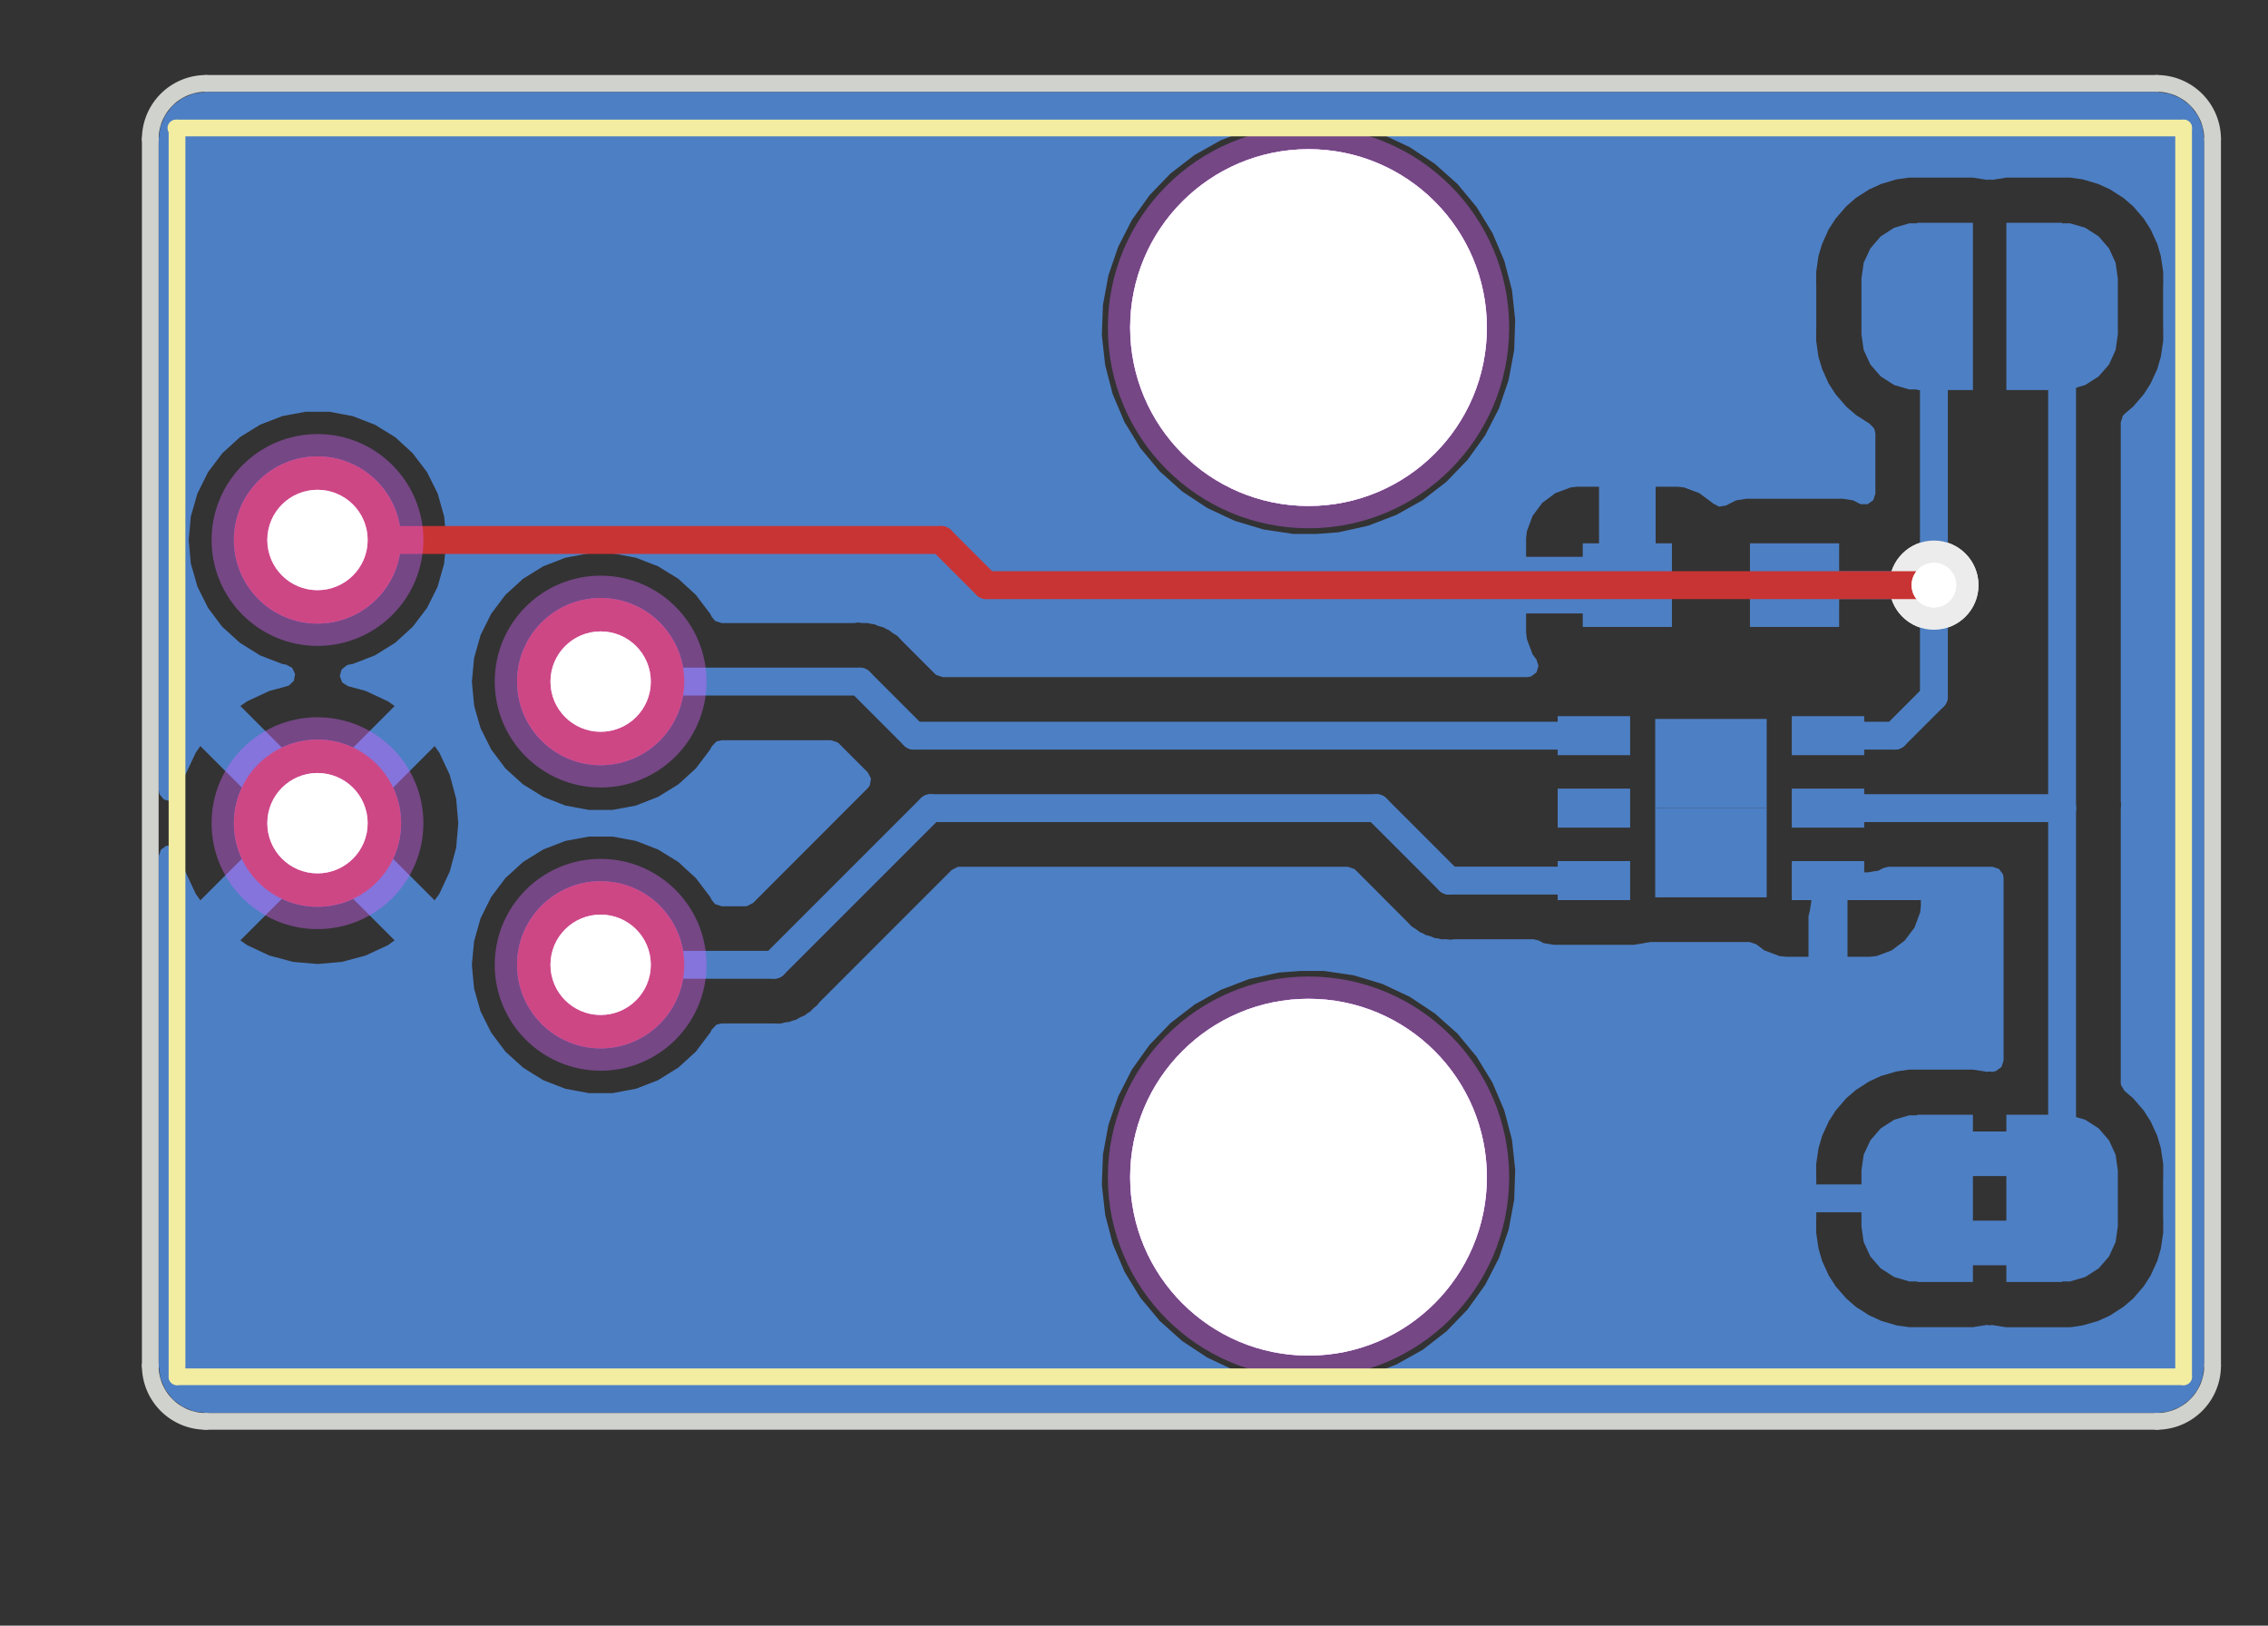 <?xml version="1.0" standalone="no"?>
 <!DOCTYPE svg PUBLIC "-//W3C//DTD SVG 1.1//EN" 
 "http://www.w3.org/Graphics/SVG/1.1/DTD/svg11.dtd"> 
<svg
  xmlns:svg="http://www.w3.org/2000/svg"
  xmlns="http://www.w3.org/2000/svg"
  xmlns:xlink="http://www.w3.org/1999/xlink"
  version="1.1"
  width="20.345mm" height="14.58mm" viewBox="0 0 20.345 14.58">
<rect x="0" y="0" width="20.345" height="14.58" fill="#333333" stroke="none"/>
<title>SVG Image created as working-brd.svg date 2023/08/26 15:36:35 </title>
  <desc>Image generated by PCBNEW </desc>
<g style="fill:#000000; fill-opacity:1;stroke:#000000; stroke-opacity:1;
stroke-linecap:round; stroke-linejoin:round;"
 transform="translate(0 0) scale(1 1)">
</g>
<g style="fill:#000000; fill-opacity:0.0; 
stroke:#000000; stroke-width:0; stroke-opacity:1; 
stroke-linecap:round; stroke-linejoin:round;">
<g >
</g>
<g style="fill:#4D7FC4; fill-opacity:0.0; 
stroke:#4D7FC4; stroke-width:0; stroke-opacity:1; 
stroke-linecap:round; stroke-linejoin:round;">
</g>
<g style="fill:#4D7FC4; fill-opacity:1; 
stroke:#4D7FC4; stroke-width:0; stroke-opacity:1; 
stroke-linecap:round; stroke-linejoin:round;">
<circle cx="2.848" cy="4.843" r="0.75" /> 
</g>
<g style="fill:#4D7FC4; fill-opacity:1; 
stroke:#4D7FC4; stroke-width:0.021; stroke-opacity:1; 
stroke-linecap:round; stroke-linejoin:round;">
</g>
<g style="fill:#4D7FC4; fill-opacity:1; 
stroke:#4D7FC4; stroke-width:0; stroke-opacity:1; 
stroke-linecap:round; stroke-linejoin:round;">
<circle cx="2.848" cy="7.383" r="0.75" /> 
</g>
<g style="fill:#4D7FC4; fill-opacity:1; 
stroke:#4D7FC4; stroke-width:0.021; stroke-opacity:1; 
stroke-linecap:round; stroke-linejoin:round;">
</g>
<g style="fill:#4D7FC4; fill-opacity:1; 
stroke:#4D7FC4; stroke-width:0; stroke-opacity:1; 
stroke-linecap:round; stroke-linejoin:round;">
<circle cx="5.388" cy="8.653" r="0.75" /> 
</g>
<g style="fill:#4D7FC4; fill-opacity:1; 
stroke:#4D7FC4; stroke-width:0.021; stroke-opacity:1; 
stroke-linecap:round; stroke-linejoin:round;">
</g>
<g style="fill:#4D7FC4; fill-opacity:1; 
stroke:#4D7FC4; stroke-width:0; stroke-opacity:1; 
stroke-linecap:round; stroke-linejoin:round;">
<circle cx="5.388" cy="6.113" r="0.75" /> 
</g>
<g style="fill:#4D7FC4; fill-opacity:1; 
stroke:#4D7FC4; stroke-width:0.021; stroke-opacity:1; 
stroke-linecap:round; stroke-linejoin:round;">
</g>
<g >
</g>
<g style="fill:#4D7FC4; fill-opacity:1; 
stroke:#4D7FC4; stroke-width:0.021; stroke-opacity:1; 
stroke-linecap:round; stroke-linejoin:round;">
</g>
<g style="fill:#4D7FC4; fill-opacity:1; 
stroke:#4D7FC4; stroke-width:0; stroke-opacity:1; 
stroke-linecap:round; stroke-linejoin:round;">
<path style="fill:#4D7FC4; fill-opacity:1; 
stroke:#4D7FC4; stroke-width:0; stroke-opacity:1; 
stroke-linecap:round; stroke-linejoin:round;fill-rule:evenodd;"
d="M 16.498,4.873
16.498,5.623
15.698,5.623
15.698,4.873
Z" /> 
<path style="fill:#4D7FC4; fill-opacity:1; 
stroke:#4D7FC4; stroke-width:0; stroke-opacity:1; 
stroke-linecap:round; stroke-linejoin:round;fill-rule:evenodd;"
d="M 14.998,4.873
14.998,5.623
14.198,5.623
14.198,4.873
Z" /> 
</g>
<g >
</g>
<g style="fill:#4D7FC4; fill-opacity:1; 
stroke:#4D7FC4; stroke-width:0; stroke-opacity:1; 
stroke-linecap:round; stroke-linejoin:round;">
<path style="fill:#4D7FC4; fill-opacity:1; 
stroke:#4D7FC4; stroke-width:0; stroke-opacity:1; 
stroke-linecap:round; stroke-linejoin:round;fill-rule:evenodd;"
d="M 15.848,6.448
15.848,7.248
14.848,7.248
14.848,6.448
Z" /> 
<path style="fill:#4D7FC4; fill-opacity:1; 
stroke:#4D7FC4; stroke-width:0; stroke-opacity:1; 
stroke-linecap:round; stroke-linejoin:round;fill-rule:evenodd;"
d="M 15.848,7.248
15.848,8.048
14.848,8.048
14.848,7.248
Z" /> 
<path style="fill:#4D7FC4; fill-opacity:1; 
stroke:#4D7FC4; stroke-width:0; stroke-opacity:1; 
stroke-linecap:round; stroke-linejoin:round;fill-rule:evenodd;"
d="M 14.623,6.423
14.623,6.773
13.973,6.773
13.973,6.423
Z" /> 
<path style="fill:#4D7FC4; fill-opacity:1; 
stroke:#4D7FC4; stroke-width:0; stroke-opacity:1; 
stroke-linecap:round; stroke-linejoin:round;fill-rule:evenodd;"
d="M 14.623,7.073
14.623,7.423
13.973,7.423
13.973,7.073
Z" /> 
<path style="fill:#4D7FC4; fill-opacity:1; 
stroke:#4D7FC4; stroke-width:0; stroke-opacity:1; 
stroke-linecap:round; stroke-linejoin:round;fill-rule:evenodd;"
d="M 14.623,7.723
14.623,8.073
13.973,8.073
13.973,7.723
Z" /> 
<path style="fill:#4D7FC4; fill-opacity:1; 
stroke:#4D7FC4; stroke-width:0; stroke-opacity:1; 
stroke-linecap:round; stroke-linejoin:round;fill-rule:evenodd;"
d="M 16.723,7.723
16.723,8.073
16.073,8.073
16.073,7.723
Z" /> 
<path style="fill:#4D7FC4; fill-opacity:1; 
stroke:#4D7FC4; stroke-width:0; stroke-opacity:1; 
stroke-linecap:round; stroke-linejoin:round;fill-rule:evenodd;"
d="M 16.723,7.073
16.723,7.423
16.073,7.423
16.073,7.073
Z" /> 
<path style="fill:#4D7FC4; fill-opacity:1; 
stroke:#4D7FC4; stroke-width:0; stroke-opacity:1; 
stroke-linecap:round; stroke-linejoin:round;fill-rule:evenodd;"
d="M 16.723,6.423
16.723,6.773
16.073,6.773
16.073,6.423
Z" /> 
</g>
<g >
</g>
<g style="fill:#4D7FC4; fill-opacity:1; 
stroke:#4D7FC4; stroke-width:0; stroke-opacity:1; 
stroke-linecap:round; stroke-linejoin:round;">
<path style="fill:#4D7FC4; fill-opacity:1; 
stroke:#4D7FC4; stroke-width:0; stroke-opacity:1; 
stroke-linecap:round; stroke-linejoin:round;fill-rule:evenodd;"
d="M 17.698,3.498
17.198,3.498
17.198,3.493
17.127,3.493
16.991,3.453
16.871,3.376
16.778,3.269
16.718,3.139
16.698,2.998
16.698,2.498
16.718,2.357
16.778,2.228
16.871,2.12
16.991,2.043
17.127,2.003
17.198,2.003
17.198,1.998
17.698,1.998
Z" /> 
<path style="fill:#4D7FC4; fill-opacity:1; 
stroke:#4D7FC4; stroke-width:0; stroke-opacity:1; 
stroke-linecap:round; stroke-linejoin:round;fill-rule:evenodd;"
d="M 18.498,2.003
18.569,2.003
18.706,2.043
18.826,2.12
18.919,2.228
18.978,2.357
18.998,2.498
18.998,2.998
18.978,3.139
18.919,3.269
18.826,3.376
18.706,3.453
18.569,3.493
18.498,3.493
18.498,3.498
17.998,3.498
17.998,1.998
18.498,1.998
Z" /> 
</g>
<g >
</g>
<g style="fill:#4D7FC4; fill-opacity:1; 
stroke:#4D7FC4; stroke-width:0; stroke-opacity:1; 
stroke-linecap:round; stroke-linejoin:round;">
<path style="fill:#4D7FC4; fill-opacity:1; 
stroke:#4D7FC4; stroke-width:0; stroke-opacity:1; 
stroke-linecap:round; stroke-linejoin:round;fill-rule:evenodd;"
d="M 17.698,10.148
18.098,10.148
18.098,10.548
17.698,10.548
17.698,10.948
18.098,10.948
18.098,11.348
17.698,11.348
17.698,11.498
17.198,11.498
17.198,11.493
17.127,11.493
16.991,11.453
16.871,11.376
16.778,11.269
16.718,11.139
16.698,10.998
16.698,10.498
16.718,10.357
16.778,10.228
16.871,10.12
16.991,10.043
17.127,10.003
17.198,10.003
17.198,9.998
17.698,9.998
Z" /> 
<path style="fill:#4D7FC4; fill-opacity:1; 
stroke:#4D7FC4; stroke-width:0; stroke-opacity:1; 
stroke-linecap:round; stroke-linejoin:round;fill-rule:evenodd;"
d="M 18.498,10.003
18.569,10.003
18.706,10.043
18.826,10.12
18.919,10.228
18.978,10.357
18.998,10.498
18.998,10.998
18.978,11.139
18.919,11.269
18.826,11.376
18.706,11.453
18.569,11.493
18.498,11.493
18.498,11.498
17.998,11.498
17.998,9.998
18.498,9.998
Z" /> 
</g>
<g >
</g>
<g style="fill:#ECECEC; fill-opacity:1; 
stroke:#ECECEC; stroke-width:0; stroke-opacity:1; 
stroke-linecap:round; stroke-linejoin:round;">
<circle cx="17.348" cy="5.248" r="0.4" /> 
</g>
<g style="fill:#ECECEC; fill-opacity:1; 
stroke:#ECECEC; stroke-width:0.021; stroke-opacity:1; 
stroke-linecap:round; stroke-linejoin:round;">
</g>
<g >
</g>
<g style="fill:#4D7FC4; fill-opacity:1; 
stroke:#4D7FC4; stroke-width:0.021; stroke-opacity:1; 
stroke-linecap:round; stroke-linejoin:round;">
</g>
<g style="fill:#4D7FC4; fill-opacity:1; 
stroke:#4D7FC4; stroke-width:0.25; stroke-opacity:1; 
stroke-linecap:round; stroke-linejoin:round;">
</g>
<g style="fill:#4D7FC4; fill-opacity:0.0; 
stroke:#4D7FC4; stroke-width:0.25; stroke-opacity:1; 
stroke-linecap:round; stroke-linejoin:round;">
<path d="M16.398 6.598
L16.998 6.598
" />
<path d="M16.998 6.598
L17.348 6.248
" />
<path d="M17.348 6.248
L17.348 5.248
" />
<path d="M17.348 5.248
L16.098 5.248
" />
<path d="M17.348 2.898
L17.198 2.748
" />
<path d="M17.348 5.248
L17.348 2.898
" />
<path d="M17.198 10.748
L15.348 10.748
" />
<path d="M14.298 6.598
L8.198 6.598
" />
<path d="M7.713 6.113
L5.388 6.113
" />
<path d="M8.198 6.598
L7.713 6.113
" />
<path d="M14.298 7.898
L12.998 7.898
" />
<path d="M12.998 7.898
L12.348 7.248
" />
<path d="M12.348 7.248
L8.348 7.248
" />
<path d="M6.943 8.653
L8.348 7.248
" />
<path d="M5.388 8.653
L6.943 8.653
" />
<path d="M16.398 7.248
L18.498 7.248
" />
<path d="M18.498 2.748
L18.498 7.248
" />
<path d="M18.498 7.248
L18.498 10.748
" />
</g>
<g >
</g>
<g style="fill:#4D7FC4; fill-opacity:0.0; 
stroke:#4D7FC4; stroke-width:0.25; stroke-opacity:1; 
stroke-linecap:round; stroke-linejoin:round;">
<g >
</g>
<g style="fill:#4D7FC4; fill-opacity:1; 
stroke:#4D7FC4; stroke-width:0; stroke-opacity:1; 
stroke-linecap:round; stroke-linejoin:round;">
<path style="fill:#4D7FC4; fill-opacity:1; 
stroke:#4D7FC4; stroke-width:0; stroke-opacity:1; 
stroke-linecap:round; stroke-linejoin:round;fill-rule:evenodd;"
d="M 19.352,0.824
19.364,0.826
19.445,0.837
19.47,0.843
19.549,0.876
19.571,0.889
19.638,0.94
19.656,0.958
19.708,1.026
19.721,1.048
19.753,1.126
19.76,1.151
19.772,1.245
19.773,1.252
19.773,12.245
19.772,12.252
19.76,12.345
19.753,12.37
19.721,12.448
19.708,12.471
19.656,12.538
19.638,12.556
19.571,12.608
19.549,12.621
19.47,12.653
19.445,12.66
19.352,12.672
19.345,12.673
1.851,12.673
1.845,12.672
1.751,12.66
1.726,12.653
1.648,12.621
1.626,12.608
1.558,12.556
1.54,12.538
1.489,12.471
1.476,12.448
1.453,12.394
1.443,12.37
1.437,12.345
1.424,12.252
1.424,12.245
1.424,10.626
9.884,10.626
9.914,10.895
9.956,11.056
9.982,11.157
10.088,11.407
10.108,11.44
10.229,11.638
10.386,11.826
10.402,11.846
10.604,12.027
10.827,12.174
10.83,12.176
10.962,12.238
11.075,12.291
11.221,12.335
11.335,12.369
11.335,12.369
11.335,12.369
11.502,12.394
11.603,12.409
11.603,12.409
11.806,12.409
11.864,12.405
12.008,12.394
12.273,12.335
12.526,12.238
12.762,12.106
12.976,11.94
13.164,11.745
13.322,11.525
13.446,11.284
13.533,11.028
13.583,10.761
13.592,10.491
13.563,10.221
13.494,9.959
13.388,9.71
13.247,9.479
13.208,9.432
13.074,9.27
12.872,9.09
12.872,9.09
12.872,9.09
12.717,8.987
12.646,8.94
12.401,8.825
12.142,8.747
12.142,8.747
11.874,8.708
11.874,8.708
11.671,8.708
11.671,8.708
11.468,8.723
11.204,8.781
10.951,8.878
10.714,9.011
10.5,9.176
10.312,9.371
10.154,9.592
10.031,9.833
9.943,10.089
9.943,10.089
9.894,10.355
9.884,10.626
1.424,10.626
1.424,8.653
4.233,8.653
4.239,8.723
4.253,8.866
4.256,8.878
4.311,9.071
4.406,9.261
4.534,9.432
4.534,9.432
4.692,9.575
4.692,9.575
4.754,9.614
4.873,9.688
5.072,9.765
5.282,9.804
5.495,9.804
5.704,9.765
5.903,9.688
6.085,9.575
6.242,9.432
6.306,9.347
6.371,9.261
6.371,9.261
6.371,9.261
6.385,9.234
6.427,9.19
6.473,9.179
6.934,9.179
6.936,9.179
6.997,9.181
7.039,9.171
7.044,9.17
7.086,9.164
7.104,9.156
7.12,9.151
7.138,9.147
7.175,9.126
7.18,9.123
7.219,9.107
7.233,9.095
7.247,9.085
7.264,9.076
7.294,9.046
7.298,9.042
7.331,9.015
7.342,9
7.353,8.987
8.537,7.803
8.591,7.775
8.607,7.774
12.09,7.774
12.148,7.793
12.16,7.803
12.62,8.264
12.664,8.31
12.664,8.31
12.7,8.332
12.704,8.335
12.738,8.361
12.752,8.366
12.756,8.367
12.771,8.375
12.787,8.385
12.828,8.396
12.833,8.398
12.873,8.414
12.891,8.415
12.908,8.419
12.918,8.421
12.926,8.424
12.926,8.424
12.969,8.424
12.974,8.424
12.983,8.425
13.016,8.428
13.035,8.425
13.052,8.424
13.755,8.424
13.8,8.434
13.848,8.459
13.942,8.474
14.655,8.474
14.655,8.474
14.655,8.474
14.749,8.459
14.751,8.457
14.754,8.457
14.756,8.457
14.756,8.457
14.812,8.448
14.817,8.449
15.694,8.449
15.752,8.468
15.754,8.469
15.827,8.524
15.964,8.575
15.964,8.575
16.025,8.581
16.223,8.581
16.223,8.581
16.573,8.581
16.573,8.581
16.772,8.581
16.832,8.575
16.832,8.575
16.969,8.524
17.086,8.436
17.086,8.436
17.174,8.319
17.225,8.182
17.225,8.182
17.231,8.122
17.231,8.073
16.573,8.073
16.573,8.073
16.573,8.581
16.223,8.581
16.223,8.218
16.232,8.181
16.232,8.181
16.234,8.174
16.234,8.174
16.249,8.08
16.249,7.923
16.268,7.865
16.317,7.829
16.348,7.824
16.755,7.824
16.755,7.824
16.809,7.815
16.849,7.809
16.849,7.809
16.849,7.809
16.849,7.809
16.88,7.793
16.896,7.785
16.941,7.774
17.874,7.774
17.932,7.793
17.968,7.842
17.973,7.873
17.973,9.512
17.954,9.57
17.904,9.606
17.889,9.61
17.883,9.611
17.873,9.613
17.873,9.613
17.865,9.614
17.865,9.611
17.832,9.611
17.831,9.614
17.698,9.593
17.126,9.593
17.012,9.61
17.012,9.61
16.874,9.65
16.77,9.698
16.769,9.698
16.648,9.776
16.648,9.776
16.561,9.851
16.561,9.851
16.467,9.96
16.467,9.96
16.405,10.057
16.405,10.057
16.345,10.188
16.313,10.298
16.292,10.441
16.292,10.556
16.292,10.556
16.293,10.57
16.293,10.926
16.292,10.941
16.292,10.941
16.292,11.056
16.313,11.198
16.345,11.309
16.405,11.44
16.405,11.44
16.467,11.537
16.467,11.537
16.561,11.645
16.561,11.645
16.648,11.721
16.648,11.721
16.769,11.798
16.77,11.798
16.874,11.846
17.012,11.887
17.012,11.887
17.126,11.903
17.698,11.903
17.831,11.882
17.832,11.886
17.865,11.886
17.865,11.883
17.998,11.904
17.998,11.904
18.57,11.904
18.627,11.896
18.684,11.887
18.822,11.847
18.927,11.799
19.048,11.721
19.136,11.646
19.23,11.537
19.292,11.44
19.352,11.309
19.384,11.198
19.393,11.137
19.405,11.056
19.405,10.941
19.405,10.941
19.404,10.926
19.404,10.57
19.405,10.556
19.405,10.556
19.405,10.441
19.39,10.339
19.384,10.298
19.352,10.188
19.292,10.057
19.23,9.96
19.23,9.96
19.23,9.96
19.136,9.851
19.136,9.851
19.058,9.784
19.026,9.731
19.024,9.709
19.024,7.268
19.024,7.264
19.027,7.212
19.026,7.204
19.024,7.184
19.024,3.788
19.043,3.729
19.058,3.713
19.136,3.646
19.136,3.646
19.23,3.537
19.292,3.44
19.352,3.309
19.384,3.198
19.393,3.137
19.405,3.056
19.405,2.941
19.405,2.941
19.404,2.926
19.404,2.57
19.405,2.556
19.405,2.556
19.405,2.441
19.384,2.298
19.384,2.298
19.352,2.188
19.292,2.057
19.273,2.027
19.23,1.96
19.23,1.96
19.136,1.851
19.136,1.851
19.048,1.775
19.048,1.775
18.927,1.698
18.927,1.698
18.927,1.698
18.822,1.65
18.822,1.65
18.822,1.65
18.684,1.609
18.684,1.609
18.57,1.593
18.57,1.593
17.998,1.593
17.998,1.593
17.91,1.607
17.873,1.613
17.873,1.613
17.865,1.614
17.865,1.611
17.832,1.611
17.831,1.614
17.824,1.613
17.786,1.607
17.698,1.593
17.698,1.593
17.126,1.593
17.126,1.593
17.012,1.609
17.012,1.609
16.874,1.65
16.874,1.65
16.874,1.65
16.829,1.671
16.769,1.698
16.769,1.698
16.648,1.775
16.648,1.775
16.561,1.851
16.561,1.851
16.467,1.96
16.467,1.96
16.404,2.057
16.404,2.057
16.345,2.188
16.312,2.298
16.292,2.441
16.292,2.556
16.292,2.556
16.293,2.57
16.293,2.926
16.292,2.941
16.292,2.941
16.292,3.056
16.312,3.198
16.345,3.309
16.404,3.44
16.404,3.44
16.467,3.537
16.467,3.537
16.561,3.646
16.561,3.646
16.648,3.721
16.648,3.721
16.769,3.799
16.771,3.8
16.772,3.8
16.772,3.801
16.772,3.801
16.813,3.844
16.823,3.887
16.823,4.428
16.804,4.486
16.754,4.522
16.693,4.522
16.679,4.516
16.624,4.488
16.53,4.473
15.667,4.473
15.667,4.473
15.573,4.488
15.573,4.488
15.482,4.534
15.421,4.544
15.367,4.516
15.366,4.515
15.361,4.51
15.244,4.423
15.107,4.372
15.107,4.372
15.047,4.365
14.852,4.365
14.852,4.365
14.852,5.403
14.833,5.461
14.784,5.497
14.753,5.502
13.69,5.502
13.69,5.672
13.697,5.732
13.697,5.732
13.748,5.869
13.782,5.914
13.801,5.972
13.783,6.031
13.734,6.067
13.702,6.073
8.457,6.073
8.399,6.054
8.387,6.044
8.091,5.748
8.048,5.702
8.048,5.702
8.011,5.68
8.007,5.677
7.973,5.651
7.956,5.644
7.941,5.636
7.925,5.627
7.883,5.615
7.879,5.614
7.839,5.598
7.839,5.598
7.827,5.597
7.82,5.596
7.804,5.593
7.785,5.588
7.743,5.588
7.738,5.588
7.703,5.584
7.695,5.583
7.695,5.583
7.677,5.586
7.66,5.588
6.473,5.588
6.415,5.569
6.385,5.533
6.371,5.505
6.371,5.505
6.371,5.505
6.371,5.505
6.242,5.335
6.242,5.335
6.242,5.335
6.161,5.261
6.085,5.191
6.085,5.191
5.903,5.079
5.903,5.079
5.704,5.002
5.663,4.994
13.69,4.994
13.69,4.994
14.344,4.994
14.344,4.994
14.344,4.365
14.15,4.365
14.089,4.372
14.089,4.372
13.952,4.423
13.835,4.51
13.835,4.51
13.748,4.627
13.697,4.764
13.697,4.764
13.69,4.825
13.69,4.994
5.663,4.994
5.495,4.963
5.282,4.963
5.072,5.002
4.873,5.079
4.873,5.079
4.692,5.191
4.692,5.191
4.534,5.335
4.534,5.335
4.534,5.335
4.534,5.335
4.534,5.335
4.406,5.505
4.406,5.505
4.311,5.696
4.253,5.901
4.233,6.113
4.253,6.326
4.258,6.347
4.311,6.531
4.406,6.721
4.534,6.892
4.534,6.892
4.692,7.035
4.692,7.035
4.796,7.099
4.873,7.147
5.072,7.225
5.282,7.264
5.495,7.264
5.704,7.225
5.903,7.147
6.085,7.035
6.242,6.892
6.348,6.752
6.371,6.721
6.371,6.721
6.371,6.721
6.385,6.694
6.427,6.65
6.473,6.639
7.455,6.639
7.513,6.658
7.525,6.668
7.785,6.928
7.813,6.983
7.803,7.043
7.785,7.068
6.755,8.099
6.7,8.127
6.685,8.128
6.473,8.128
6.415,8.109
6.385,8.073
6.371,8.045
6.371,8.045
6.371,8.045
6.371,8.045
6.242,7.875
6.242,7.875
6.242,7.875
6.143,7.785
6.085,7.731
6.085,7.731
5.903,7.619
5.903,7.619
5.704,7.542
5.495,7.503
5.282,7.503
5.072,7.542
4.873,7.619
4.873,7.619
4.692,7.731
4.692,7.731
4.534,7.875
4.534,7.875
4.534,7.875
4.534,7.875
4.534,7.875
4.406,8.045
4.406,8.045
4.311,8.236
4.253,8.441
4.24,8.575
4.233,8.653
1.424,8.653
1.424,7.679
1.443,7.621
1.492,7.585
1.553,7.585
1.603,7.621
1.618,7.654
1.662,7.815
1.755,8.015
1.755,8.015
1.797,8.075
2.403,7.469
2.405,7.484
2.454,7.611
2.539,7.717
2.651,7.793
2.763,7.828
2.156,8.434
2.217,8.477
2.217,8.477
2.416,8.57
2.416,8.57
2.629,8.627
2.848,8.646
2.848,8.646
3.067,8.627
3.28,8.57
3.48,8.477
3.54,8.434
2.932,7.826
2.982,7.818
3.105,7.759
3.204,7.667
3.272,7.55
3.291,7.467
3.899,8.075
3.942,8.015
4.035,7.815
4.092,7.603
4.111,7.383
4.111,7.383
4.092,7.164
4.035,6.951
3.942,6.752
3.942,6.752
3.899,6.691
3.293,7.298
3.292,7.282
3.242,7.156
3.158,7.05
3.046,6.973
2.934,6.939
3.54,6.332
3.48,6.29
3.48,6.29
3.28,6.197
3.28,6.197
3.122,6.154
3.07,6.121
3.048,6.064
3.064,6.005
3.112,5.966
3.129,5.961
3.164,5.955
3.363,5.878
3.545,5.765
3.702,5.622
3.831,5.452
3.926,5.261
3.984,5.056
4.004,4.843
3.984,4.631
3.926,4.426
3.831,4.235
3.702,4.065
3.648,4.015
3.545,3.921
3.545,3.921
3.363,3.809
3.363,3.809
3.308,3.788
3.164,3.732
3.164,3.732
3.164,3.732
2.955,3.693
2.742,3.693
2.532,3.732
2.333,3.809
2.333,3.809
2.152,3.921
2.152,3.921
1.994,4.065
1.994,4.065
1.994,4.065
1.994,4.065
1.994,4.065
1.866,4.235
1.866,4.235
1.771,4.426
1.712,4.631
1.693,4.843
1.712,5.056
1.736,5.137
1.771,5.261
1.866,5.452
1.994,5.622
2.055,5.677
2.152,5.765
2.152,5.765
2.256,5.83
2.333,5.878
2.532,5.955
2.567,5.961
2.621,5.99
2.647,6.046
2.636,6.106
2.592,6.148
2.575,6.154
2.416,6.197
2.217,6.29
2.217,6.29
2.156,6.332
2.765,6.941
2.714,6.948
2.592,7.007
2.493,7.099
2.425,7.217
2.406,7.3
1.797,6.691
1.755,6.752
1.755,6.752
1.662,6.951
1.618,7.113
1.585,7.164
1.528,7.186
1.469,7.17
1.43,7.122
1.424,7.087
1.424,3.006
9.884,3.006
9.914,3.275
9.982,3.537
9.982,3.537
10.088,3.787
10.148,3.884
10.229,4.018
10.402,4.226
10.565,4.372
10.604,4.407
10.778,4.522
10.83,4.556
10.962,4.618
11.075,4.671
11.221,4.715
11.335,4.749
11.335,4.749
11.335,4.749
11.502,4.774
11.603,4.789
11.603,4.789
11.806,4.789
11.864,4.785
12.008,4.774
12.273,4.715
12.526,4.618
12.762,4.486
12.976,4.32
13.164,4.125
13.322,3.905
13.446,3.664
13.533,3.408
13.583,3.141
13.592,2.87
13.563,2.601
13.494,2.339
13.388,2.09
13.247,1.859
13.241,1.851
13.074,1.65
12.872,1.47
12.872,1.47
12.872,1.47
12.723,1.371
12.646,1.32
12.401,1.205
12.142,1.127
12.142,1.127
11.874,1.088
11.874,1.088
11.671,1.088
11.671,1.088
11.468,1.103
11.204,1.161
11.204,1.161
11.204,1.161
11.089,1.205
10.951,1.258
10.714,1.391
10.5,1.556
10.312,1.751
10.154,1.972
10.031,2.213
9.943,2.469
9.943,2.469
9.894,2.735
9.884,3.006
1.424,3.006
1.424,1.252
1.424,1.245
1.429,1.205
1.437,1.151
1.443,1.126
1.476,1.048
1.489,1.026
1.54,0.958
1.558,0.94
1.626,0.889
1.648,0.876
1.726,0.843
1.751,0.837
1.834,0.826
1.845,0.824
1.851,0.824
1.873,0.824
19.324,0.824
19.345,0.824
Z" /> 
</g>
</g>
</g>
<g style="fill:#FFFFFF; fill-opacity:1; 
stroke:#FFFFFF; stroke-width:0; stroke-opacity:1; 
stroke-linecap:round; stroke-linejoin:round;">
<circle cx="17.348" cy="5.248" r="0.2" /> 
</g>
<g style="fill:#FFFFFF; fill-opacity:1; 
stroke:#FFFFFF; stroke-width:0.021; stroke-opacity:1; 
stroke-linecap:round; stroke-linejoin:round;">
</g>
<g style="fill:#FFFFFF; fill-opacity:1; 
stroke:#FFFFFF; stroke-width:0; stroke-opacity:1; 
stroke-linecap:round; stroke-linejoin:round;">
<circle cx="2.848" cy="4.843" r="0.45" /> 
</g>
<g style="fill:#FFFFFF; fill-opacity:1; 
stroke:#FFFFFF; stroke-width:0.021; stroke-opacity:1; 
stroke-linecap:round; stroke-linejoin:round;">
</g>
<g style="fill:#FFFFFF; fill-opacity:1; 
stroke:#FFFFFF; stroke-width:0; stroke-opacity:1; 
stroke-linecap:round; stroke-linejoin:round;">
<circle cx="2.848" cy="7.383" r="0.45" /> 
</g>
<g style="fill:#FFFFFF; fill-opacity:1; 
stroke:#FFFFFF; stroke-width:0.021; stroke-opacity:1; 
stroke-linecap:round; stroke-linejoin:round;">
</g>
<g style="fill:#FFFFFF; fill-opacity:1; 
stroke:#FFFFFF; stroke-width:0; stroke-opacity:1; 
stroke-linecap:round; stroke-linejoin:round;">
<circle cx="5.388" cy="8.653" r="0.45" /> 
</g>
<g style="fill:#FFFFFF; fill-opacity:1; 
stroke:#FFFFFF; stroke-width:0.021; stroke-opacity:1; 
stroke-linecap:round; stroke-linejoin:round;">
</g>
<g style="fill:#FFFFFF; fill-opacity:1; 
stroke:#FFFFFF; stroke-width:0; stroke-opacity:1; 
stroke-linecap:round; stroke-linejoin:round;">
<circle cx="5.388" cy="6.113" r="0.45" /> 
</g>
<g style="fill:#FFFFFF; fill-opacity:1; 
stroke:#FFFFFF; stroke-width:0.021; stroke-opacity:1; 
stroke-linecap:round; stroke-linejoin:round;">
</g>
<g style="fill:#FFFFFF; fill-opacity:1; 
stroke:#FFFFFF; stroke-width:0; stroke-opacity:1; 
stroke-linecap:round; stroke-linejoin:round;">
<circle cx="11.738" cy="10.558" r="1.6" /> 
</g>
<g style="fill:#FFFFFF; fill-opacity:1; 
stroke:#FFFFFF; stroke-width:0.021; stroke-opacity:1; 
stroke-linecap:round; stroke-linejoin:round;">
</g>
<g style="fill:#FFFFFF; fill-opacity:1; 
stroke:#FFFFFF; stroke-width:0; stroke-opacity:1; 
stroke-linecap:round; stroke-linejoin:round;">
<circle cx="11.738" cy="2.938" r="1.6" /> 
</g>
<g style="fill:#FFFFFF; fill-opacity:1; 
stroke:#FFFFFF; stroke-width:0.021; stroke-opacity:1; 
stroke-linecap:round; stroke-linejoin:round;">
</g>
<g style="fill:#000000; fill-opacity:1; 
stroke:#000000; stroke-width:0.021; stroke-opacity:1; 
stroke-linecap:round; stroke-linejoin:round;">
<g >
</g>
<g style="fill:#C83434; fill-opacity:1; 
stroke:#C83434; stroke-width:0.021; stroke-opacity:1; 
stroke-linecap:round; stroke-linejoin:round;">
</g>
<g style="fill:#C83434; fill-opacity:1; 
stroke:#C83434; stroke-width:0; stroke-opacity:1; 
stroke-linecap:round; stroke-linejoin:round;">
<circle cx="2.848" cy="4.843" r="0.75" /> 
</g>
<g style="fill:#C83434; fill-opacity:1; 
stroke:#C83434; stroke-width:0.021; stroke-opacity:1; 
stroke-linecap:round; stroke-linejoin:round;">
</g>
<g style="fill:#C83434; fill-opacity:1; 
stroke:#C83434; stroke-width:0; stroke-opacity:1; 
stroke-linecap:round; stroke-linejoin:round;">
<circle cx="2.848" cy="7.383" r="0.75" /> 
</g>
<g style="fill:#C83434; fill-opacity:1; 
stroke:#C83434; stroke-width:0.021; stroke-opacity:1; 
stroke-linecap:round; stroke-linejoin:round;">
</g>
<g style="fill:#C83434; fill-opacity:1; 
stroke:#C83434; stroke-width:0; stroke-opacity:1; 
stroke-linecap:round; stroke-linejoin:round;">
<circle cx="5.388" cy="8.653" r="0.75" /> 
</g>
<g style="fill:#C83434; fill-opacity:1; 
stroke:#C83434; stroke-width:0.021; stroke-opacity:1; 
stroke-linecap:round; stroke-linejoin:round;">
</g>
<g style="fill:#C83434; fill-opacity:1; 
stroke:#C83434; stroke-width:0; stroke-opacity:1; 
stroke-linecap:round; stroke-linejoin:round;">
<circle cx="5.388" cy="6.113" r="0.75" /> 
</g>
<g style="fill:#C83434; fill-opacity:1; 
stroke:#C83434; stroke-width:0.021; stroke-opacity:1; 
stroke-linecap:round; stroke-linejoin:round;">
</g>
<g >
</g>
<g >
</g>
<g >
</g>
<g >
</g>
<g >
</g>
<g style="fill:#ECECEC; fill-opacity:1; 
stroke:#ECECEC; stroke-width:0.021; stroke-opacity:1; 
stroke-linecap:round; stroke-linejoin:round;">
</g>
<g style="fill:#ECECEC; fill-opacity:1; 
stroke:#ECECEC; stroke-width:0; stroke-opacity:1; 
stroke-linecap:round; stroke-linejoin:round;">
<circle cx="17.348" cy="5.248" r="0.4" /> 
</g>
<g style="fill:#ECECEC; fill-opacity:1; 
stroke:#ECECEC; stroke-width:0.021; stroke-opacity:1; 
stroke-linecap:round; stroke-linejoin:round;">
</g>
<g >
</g>
<g style="fill:#C83434; fill-opacity:1; 
stroke:#C83434; stroke-width:0.021; stroke-opacity:1; 
stroke-linecap:round; stroke-linejoin:round;">
</g>
<g style="fill:#C83434; fill-opacity:1; 
stroke:#C83434; stroke-width:0.25; stroke-opacity:1; 
stroke-linecap:round; stroke-linejoin:round;">
</g>
<g style="fill:#C83434; fill-opacity:0.0; 
stroke:#C83434; stroke-width:0.25; stroke-opacity:1; 
stroke-linecap:round; stroke-linejoin:round;">
<path d="M8.443 4.843
L2.848 4.843
" />
<path d="M17.348 5.248
L8.848 5.248
" />
<path d="M8.848 5.248
L8.443 4.843
" />
</g>
<g >
</g>
</g>
<g style="fill:#FFFFFF; fill-opacity:0.0; 
stroke:#FFFFFF; stroke-width:0.25; stroke-opacity:1; 
stroke-linecap:round; stroke-linejoin:round;">
</g>
<g style="fill:#FFFFFF; fill-opacity:1; 
stroke:#FFFFFF; stroke-width:0; stroke-opacity:1; 
stroke-linecap:round; stroke-linejoin:round;">
<circle cx="17.348" cy="5.248" r="0.2" /> 
</g>
<g style="fill:#FFFFFF; fill-opacity:1; 
stroke:#FFFFFF; stroke-width:0.021; stroke-opacity:1; 
stroke-linecap:round; stroke-linejoin:round;">
</g>
<g style="fill:#FFFFFF; fill-opacity:1; 
stroke:#FFFFFF; stroke-width:0; stroke-opacity:1; 
stroke-linecap:round; stroke-linejoin:round;">
<circle cx="2.848" cy="4.843" r="0.45" /> 
</g>
<g style="fill:#FFFFFF; fill-opacity:1; 
stroke:#FFFFFF; stroke-width:0.021; stroke-opacity:1; 
stroke-linecap:round; stroke-linejoin:round;">
</g>
<g style="fill:#FFFFFF; fill-opacity:1; 
stroke:#FFFFFF; stroke-width:0; stroke-opacity:1; 
stroke-linecap:round; stroke-linejoin:round;">
<circle cx="2.848" cy="7.383" r="0.45" /> 
</g>
<g style="fill:#FFFFFF; fill-opacity:1; 
stroke:#FFFFFF; stroke-width:0.021; stroke-opacity:1; 
stroke-linecap:round; stroke-linejoin:round;">
</g>
<g style="fill:#FFFFFF; fill-opacity:1; 
stroke:#FFFFFF; stroke-width:0; stroke-opacity:1; 
stroke-linecap:round; stroke-linejoin:round;">
<circle cx="5.388" cy="8.653" r="0.45" /> 
</g>
<g style="fill:#FFFFFF; fill-opacity:1; 
stroke:#FFFFFF; stroke-width:0.021; stroke-opacity:1; 
stroke-linecap:round; stroke-linejoin:round;">
</g>
<g style="fill:#FFFFFF; fill-opacity:1; 
stroke:#FFFFFF; stroke-width:0; stroke-opacity:1; 
stroke-linecap:round; stroke-linejoin:round;">
<circle cx="5.388" cy="6.113" r="0.45" /> 
</g>
<g style="fill:#FFFFFF; fill-opacity:1; 
stroke:#FFFFFF; stroke-width:0.021; stroke-opacity:1; 
stroke-linecap:round; stroke-linejoin:round;">
</g>
<g style="fill:#FFFFFF; fill-opacity:1; 
stroke:#FFFFFF; stroke-width:0; stroke-opacity:1; 
stroke-linecap:round; stroke-linejoin:round;">
<circle cx="11.738" cy="10.558" r="1.6" /> 
</g>
<g style="fill:#FFFFFF; fill-opacity:1; 
stroke:#FFFFFF; stroke-width:0.021; stroke-opacity:1; 
stroke-linecap:round; stroke-linejoin:round;">
</g>
<g style="fill:#FFFFFF; fill-opacity:1; 
stroke:#FFFFFF; stroke-width:0; stroke-opacity:1; 
stroke-linecap:round; stroke-linejoin:round;">
<circle cx="11.738" cy="2.938" r="1.6" /> 
</g>
<g style="fill:#FFFFFF; fill-opacity:1; 
stroke:#FFFFFF; stroke-width:0.021; stroke-opacity:1; 
stroke-linecap:round; stroke-linejoin:round;">
</g>
<g style="fill:#000000; fill-opacity:1; 
stroke:#000000; stroke-width:0.021; stroke-opacity:1; 
stroke-linecap:round; stroke-linejoin:round;">
<g >
</g>
<g style="fill:#D864FF; fill-opacity:0.4; 
stroke:#D864FF; stroke-width:0.021; stroke-opacity:1; 
stroke-linecap:round; stroke-linejoin:round;">
</g>
<g style="fill:#D864FF; fill-opacity:0.4; 
stroke:#D864FF; stroke-width:0; stroke-opacity:1; 
stroke-linecap:round; stroke-linejoin:round;">
<circle cx="2.848" cy="4.843" r="0.95" /> 
</g>
<g style="fill:#D864FF; fill-opacity:0.4; 
stroke:#D864FF; stroke-width:0.021; stroke-opacity:1; 
stroke-linecap:round; stroke-linejoin:round;">
</g>
<g style="fill:#D864FF; fill-opacity:0.4; 
stroke:#D864FF; stroke-width:0; stroke-opacity:1; 
stroke-linecap:round; stroke-linejoin:round;">
<circle cx="2.848" cy="7.383" r="0.95" /> 
</g>
<g style="fill:#D864FF; fill-opacity:0.4; 
stroke:#D864FF; stroke-width:0.021; stroke-opacity:1; 
stroke-linecap:round; stroke-linejoin:round;">
</g>
<g style="fill:#D864FF; fill-opacity:0.4; 
stroke:#D864FF; stroke-width:0; stroke-opacity:1; 
stroke-linecap:round; stroke-linejoin:round;">
<circle cx="5.388" cy="8.653" r="0.95" /> 
</g>
<g style="fill:#D864FF; fill-opacity:0.4; 
stroke:#D864FF; stroke-width:0.021; stroke-opacity:1; 
stroke-linecap:round; stroke-linejoin:round;">
</g>
<g style="fill:#D864FF; fill-opacity:0.4; 
stroke:#D864FF; stroke-width:0; stroke-opacity:1; 
stroke-linecap:round; stroke-linejoin:round;">
<circle cx="5.388" cy="6.113" r="0.95" /> 
</g>
<g style="fill:#D864FF; fill-opacity:0.4; 
stroke:#D864FF; stroke-width:0.021; stroke-opacity:1; 
stroke-linecap:round; stroke-linejoin:round;">
</g>
<g style="fill:#D864FF; fill-opacity:0.4; 
stroke:#D864FF; stroke-width:0; stroke-opacity:1; 
stroke-linecap:round; stroke-linejoin:round;">
<circle cx="11.738" cy="10.558" r="1.8" /> 
</g>
<g style="fill:#D864FF; fill-opacity:0.4; 
stroke:#D864FF; stroke-width:0.021; stroke-opacity:1; 
stroke-linecap:round; stroke-linejoin:round;">
</g>
<g style="fill:#D864FF; fill-opacity:0.4; 
stroke:#D864FF; stroke-width:0; stroke-opacity:1; 
stroke-linecap:round; stroke-linejoin:round;">
<circle cx="11.738" cy="2.938" r="1.8" /> 
</g>
<g style="fill:#D864FF; fill-opacity:0.4; 
stroke:#D864FF; stroke-width:0.021; stroke-opacity:1; 
stroke-linecap:round; stroke-linejoin:round;">
</g>
<g >
</g>
<g >
</g>
<g >
</g>
<g >
</g>
<g >
</g>
<g >
</g>
<g >
</g>
</g>
<g style="fill:#000000; fill-opacity:1; 
stroke:#000000; stroke-width:0.021; stroke-opacity:1; 
stroke-linecap:round; stroke-linejoin:round;">
</g>
<g style="fill:#F2EDA1; fill-opacity:1; 
stroke:#F2EDA1; stroke-width:0.021; stroke-opacity:1; 
stroke-linecap:round; stroke-linejoin:round;">
</g>
<g style="fill:#F2EDA1; fill-opacity:1; 
stroke:#F2EDA1; stroke-width:0.15; stroke-opacity:1; 
stroke-linecap:round; stroke-linejoin:round;">
</g>
<g style="fill:#F2EDA1; fill-opacity:0.0; 
stroke:#F2EDA1; stroke-width:0.15; stroke-opacity:1; 
stroke-linecap:round; stroke-linejoin:round;">
<path d="M1.588 12.348
L1.588 1.148
" />
<path d="M1.578 1.148
L19.588 1.148
" />
<path d="M19.588 12.348
L1.588 12.348
" />
<path d="M19.588 12.348
L19.588 1.148
" />
<g >
</g>
<g >
</g>
<g >
</g>
<g >
</g>
<g >
</g>
<g >
</g>
<g >
</g>
<g >
</g>
</g>
<g style="fill:#FFFFFF; fill-opacity:0.0; 
stroke:#FFFFFF; stroke-width:0.15; stroke-opacity:1; 
stroke-linecap:round; stroke-linejoin:round;">
</g>
<g style="fill:#FFFFFF; fill-opacity:1; 
stroke:#FFFFFF; stroke-width:0; stroke-opacity:1; 
stroke-linecap:round; stroke-linejoin:round;">
<circle cx="17.348" cy="5.248" r="0.2" /> 
</g>
<g style="fill:#FFFFFF; fill-opacity:1; 
stroke:#FFFFFF; stroke-width:0.021; stroke-opacity:1; 
stroke-linecap:round; stroke-linejoin:round;">
</g>
<g style="fill:#FFFFFF; fill-opacity:1; 
stroke:#FFFFFF; stroke-width:0; stroke-opacity:1; 
stroke-linecap:round; stroke-linejoin:round;">
<circle cx="2.848" cy="4.843" r="0.45" /> 
</g>
<g style="fill:#FFFFFF; fill-opacity:1; 
stroke:#FFFFFF; stroke-width:0.021; stroke-opacity:1; 
stroke-linecap:round; stroke-linejoin:round;">
</g>
<g style="fill:#FFFFFF; fill-opacity:1; 
stroke:#FFFFFF; stroke-width:0; stroke-opacity:1; 
stroke-linecap:round; stroke-linejoin:round;">
<circle cx="2.848" cy="7.383" r="0.45" /> 
</g>
<g style="fill:#FFFFFF; fill-opacity:1; 
stroke:#FFFFFF; stroke-width:0.021; stroke-opacity:1; 
stroke-linecap:round; stroke-linejoin:round;">
</g>
<g style="fill:#FFFFFF; fill-opacity:1; 
stroke:#FFFFFF; stroke-width:0; stroke-opacity:1; 
stroke-linecap:round; stroke-linejoin:round;">
<circle cx="5.388" cy="8.653" r="0.45" /> 
</g>
<g style="fill:#FFFFFF; fill-opacity:1; 
stroke:#FFFFFF; stroke-width:0.021; stroke-opacity:1; 
stroke-linecap:round; stroke-linejoin:round;">
</g>
<g style="fill:#FFFFFF; fill-opacity:1; 
stroke:#FFFFFF; stroke-width:0; stroke-opacity:1; 
stroke-linecap:round; stroke-linejoin:round;">
<circle cx="5.388" cy="6.113" r="0.45" /> 
</g>
<g style="fill:#FFFFFF; fill-opacity:1; 
stroke:#FFFFFF; stroke-width:0.021; stroke-opacity:1; 
stroke-linecap:round; stroke-linejoin:round;">
</g>
<g style="fill:#FFFFFF; fill-opacity:1; 
stroke:#FFFFFF; stroke-width:0; stroke-opacity:1; 
stroke-linecap:round; stroke-linejoin:round;">
<circle cx="11.738" cy="10.558" r="1.6" /> 
</g>
<g style="fill:#FFFFFF; fill-opacity:1; 
stroke:#FFFFFF; stroke-width:0.021; stroke-opacity:1; 
stroke-linecap:round; stroke-linejoin:round;">
</g>
<g style="fill:#FFFFFF; fill-opacity:1; 
stroke:#FFFFFF; stroke-width:0; stroke-opacity:1; 
stroke-linecap:round; stroke-linejoin:round;">
<circle cx="11.738" cy="2.938" r="1.6" /> 
</g>
<g style="fill:#FFFFFF; fill-opacity:1; 
stroke:#FFFFFF; stroke-width:0.021; stroke-opacity:1; 
stroke-linecap:round; stroke-linejoin:round;">
</g>
<g style="fill:#000000; fill-opacity:1; 
stroke:#000000; stroke-width:0.021; stroke-opacity:1; 
stroke-linecap:round; stroke-linejoin:round;">
</g>
<g style="fill:#D0D2CD; fill-opacity:1; 
stroke:#D0D2CD; stroke-width:0.021; stroke-opacity:1; 
stroke-linecap:round; stroke-linejoin:round;">
</g>
<g style="fill:#D0D2CD; fill-opacity:1; 
stroke:#D0D2CD; stroke-width:0.15; stroke-opacity:1; 
stroke-linecap:round; stroke-linejoin:round;">
</g>
<g style="fill:#D0D2CD; fill-opacity:0.0; 
stroke:#D0D2CD; stroke-width:0.15; stroke-opacity:1; 
stroke-linecap:round; stroke-linejoin:round;">
<path d="M1.348 12.248
L1.348 1.248
" />
<path d="M19.348 12.748
L1.848 12.748
" />
<path d="M19.848 1.248
L19.848 12.248
" />
<path d="M1.848 0.748
L19.348 0.748
" />
<path d="M1.848 0.748 A0.5 0.5 0.0 0 0 1.348 1.248" />
<path d="M19.848 1.248 A0.5 0.5 0.0 0 0 19.348 0.748" />
<path d="M19.348 12.748 A0.5 0.5 0.0 0 0 19.848 12.248" />
<path d="M1.348 12.248 A0.5 0.5 0.0 0 0 1.848 12.748" />
<g >
</g>
<g >
</g>
<g >
</g>
<g >
</g>
<g >
</g>
<g >
</g>
<g >
</g>
<g >
</g>
</g> 
</svg>
